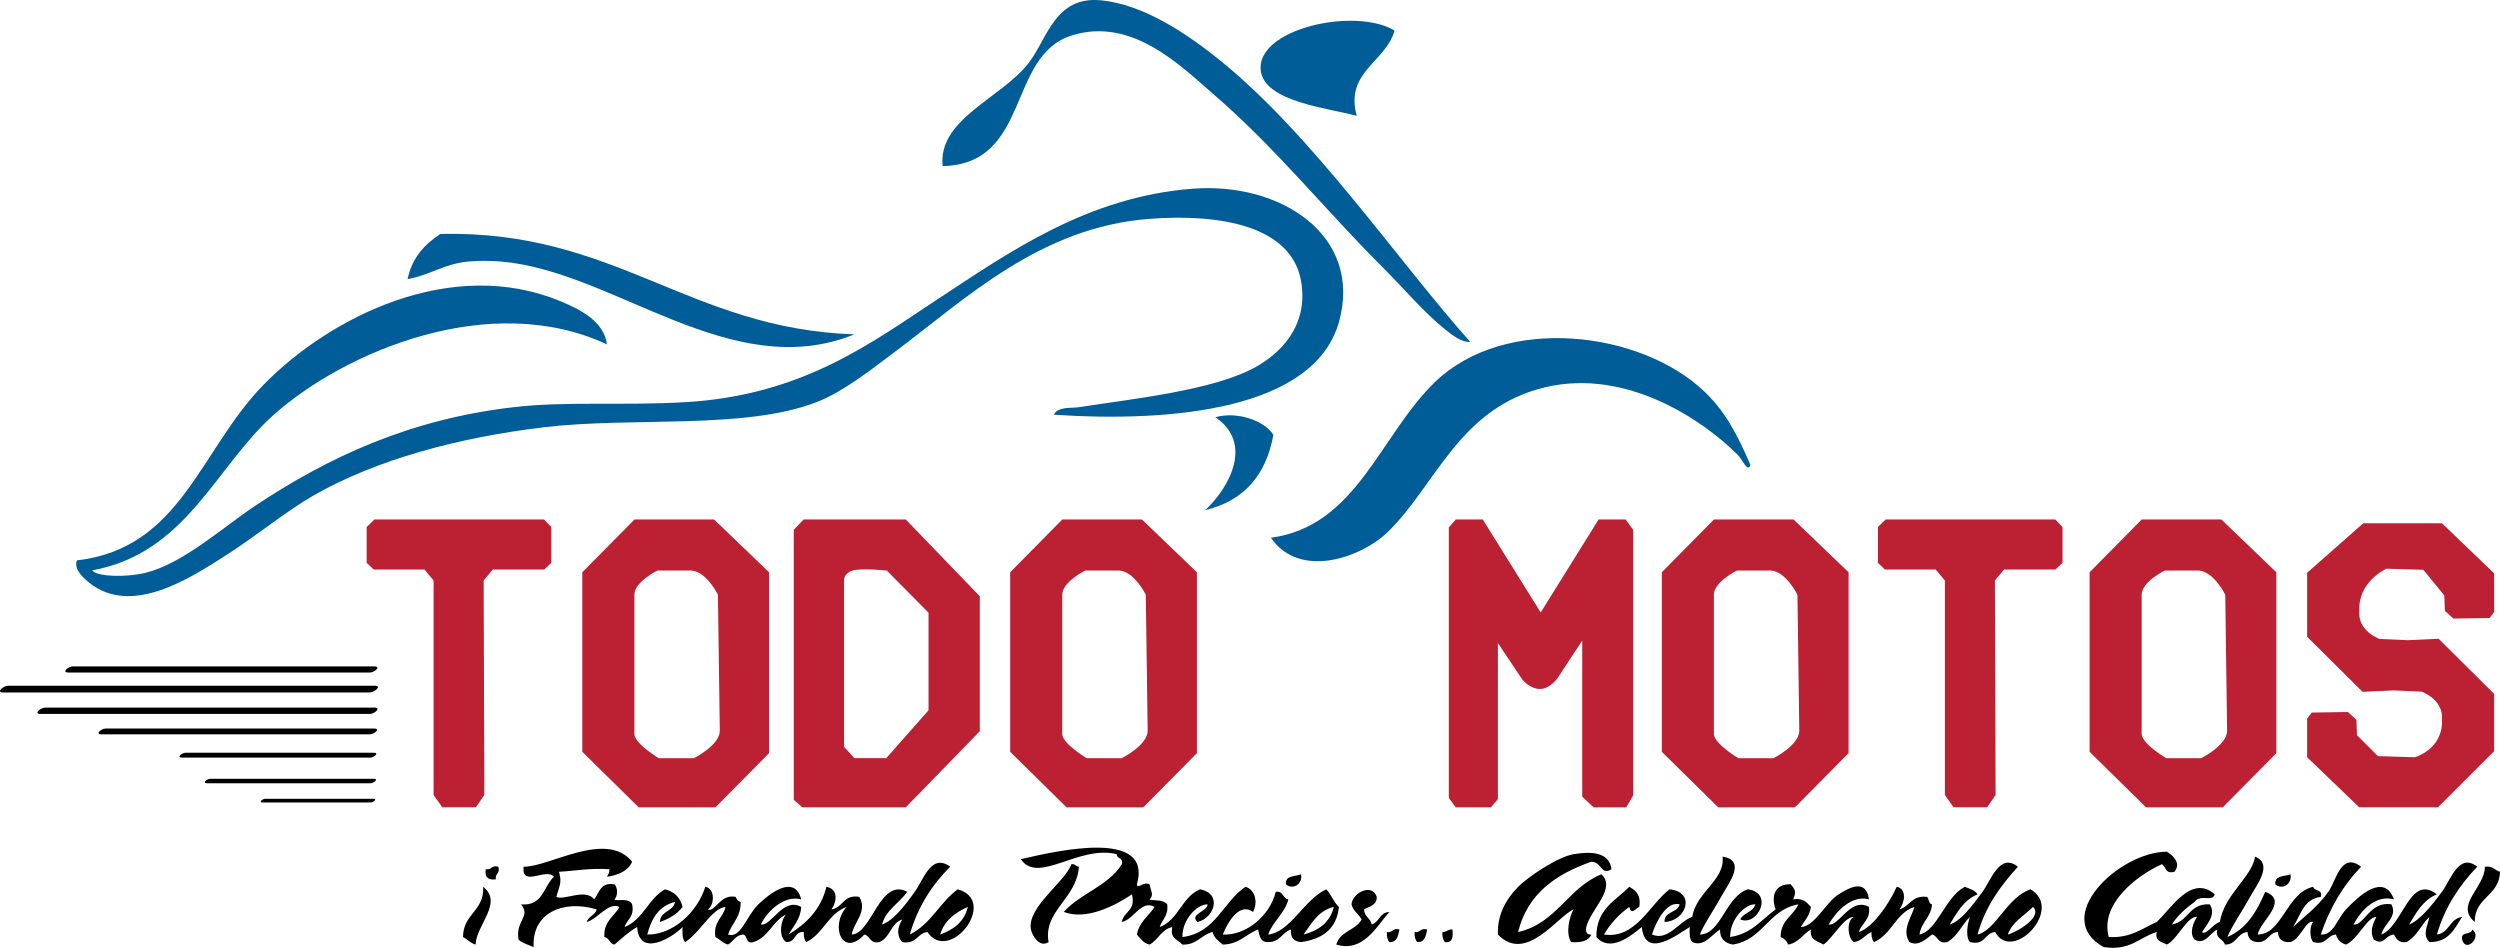 <svg xmlns="http://www.w3.org/2000/svg" width="440" height="166.817"><path d="M258.766 60.174c-1.49.138-3.244-1.243-4.444-2.213-3.813-3.076-7.213-7.176-11.103-11.046-9.456-9.397-18.705-20.873-29.33-30.057-6.004-5.188-14.642-13.995-25.317-10.602-11.366 3.61-7.167 22.626-22.66 22.98-.893-8.27 10.336-11.962 15.106-18.116C184.4 6.753 185.63-.788 193.9.066c7.353.758 14.866 5.736 20.883 10.604 16.352 13.23 31.3 35.303 43.983 49.504M245.437 5.368c-1.516 5.587-8.778 7.233-6.657 15.027-4.917-1.385-16.216-2.435-16.888-7.96-.89-7.348 16.53-11.25 23.545-7.067" fill="#005d98" fill-rule="evenodd"/><path d="M185.47 72.99c.783-1.502 3.038-1.107 4.438-1.327 9.443-1.47 23.745-2.957 31.095-7.07 3.914-2.19 9.355-6.886 8.004-15.024-1.618-9.705-13.975-12.01-26.665-11.054-19.297 1.457-32.31 14.034-44.87 23.427-4.303 3.216-9.073 7.028-13.772 8.84-12.694 4.9-32.33 2.547-47.976 4.417-14.994 1.79-29.467 5.68-40.426 11.935-4.86 2.77-9.764 6.89-15.545 10.606-6.555 4.217-16.643 10.676-23.99 4.863-.91-.72-2.878-2.352-2.222-3.978 18.383-2.12 21.602-19.447 32.874-30.94 11.643-11.87 33.06-22.752 52.42-14.587 2.797 1.182 7.465 3.278 7.993 7.517-20.444-9.57-46.03 1.175-58.634 12.374-10.3 9.142-15.325 24.355-31.987 27.402.984 1.174 6.123 1.214 9.328.442 6.69-1.61 13.79-8.126 19.55-11.93 12.452-8.243 26.693-15.085 45.31-17.24 9.352-1.083 18.984-.238 30.207-.88 20.61-1.19 32.706-10.42 44.428-18.126 12.522-8.222 26.27-18 44.87-19.446 15.626-1.206 29.96 8.33 25.768 23.427-4.302 15.46-29.395 17.745-50.196 16.35" fill="#005d98" fill-rule="evenodd"/><path d="M150.373 58.847c-21.705 8.8-42.26-11.146-62.197-12.817-1.793-.15-3.872-.18-5.773 0-4.287.412-6.812 2.427-10.67 3.096.79-3.788 3.008-6.144 5.78-7.955 30.9-.698 43.644 16.687 72.86 17.677M308.078 81.83c-.46 1.453-1.43-.977-2.223-1.768-6.176-6.17-19.546-15.225-33.76-11.935-15.4 3.57-19.442 17.49-27.99 25.638-4.594 4.387-15.388 8.222-20.43.88 15.12-2.037 19.14-17.988 28.88-27.402 12.337-11.947 36.332-9.033 47.52 1.77 3.6 3.47 5.65 7.383 8.003 12.818M213.89 73.435c3.756-1.076 8.636.536 10.224 3.093-1.282 7.126-5.2 11.627-11.998 13.253 4.322-4.01 8.505-11.84 1.775-16.345" fill="#005d98" fill-rule="evenodd"/><path d="M229.42 164.48c2.702-.706 4.664-2.14 5.335-4.857-2.76.642-3.898 2.888-5.335 4.856m-25.318-1.32c3.348-1.24 3.86-5.303 7.107-6.636 3.963.742 2.518 5.053-.437 5.748-1.53-1.408 1.72-1.785 1.77-3.097-1.75-.11-4.494 2.592-4.437 5.748 5.905-.75 7.11-6.184 11.1-8.843 1.652.472 2.26 2.653 1.33 4.423-2.368-1.715-4.387 1.657-5.327 3.976 4.07.215 8.268-3.253 9.324-7.518 1.402-.204 1.184 1.196 2.225 1.33-.69 2.558-2.7 3.8-3.557 6.187 3.894-.403 6.278-6.13 10.215-7.956.9.884 1.286 2.26 2.233 3.1-.39 3.88-2.896 5.662-6.67 6.183-1.247-.086-1.897-.772-1.775-2.215-1.565.516-1.903 2.24-4.002 2.215-1.396.062-1.528-1.13-1.775-2.215-2.14.822-3.323 2.592-6.22 2.658-.698-.636-1.543-1.117-1.78-2.21-2.05.465-2.722 2.297-5.322 2.21-.76-.874-2.247-1.015-1.78-3.09-1.947.422-2.462 2.266-3.995 3.09-1.107-.233-1.59-1.082-2.23-1.77.414-2.25 2.064-3.253 3.11-4.857-2.362-1.316-3.652 2.246-5.77 2.65.323-1.888 2.505-1.93 1.782-4.863-3.036 2.036-8.055 4.618-12 3.093 2.928-3.272 7.847-4.57 10.217-8.397.315-1.206-.885-.89-.89-1.768-6.724-1.665-13.83 5.385-16.88.884 6.558-1.532 23.224-5.35 20.43 4.418.07.986 1.123-.573 2.23 0 .134 1.033.865 1.825 0 2.653.376.32 2.304-.118 3.107.882.238 2.01-.89 2.65-1.335 3.984M165.458 164.48c2.38-.865 4.258-2.243 4.884-4.857-2.262.982-4.114 2.384-4.884 4.856m-27.103-3.538c-2.403 1.15-3.057 4.034-5.773 4.865-1.43.386-.92-1.15-1.783-1.328-1.372.105-1.725 1.23-2.664 1.77-.927-.26-1.435-.93-2.22-1.327-.413-2.775 1.358-3.358 1.772-5.3-2.42.24-4.536 4.61-7.104 6.184-.51-.52-.503-1.56-.448-2.648-1.742 1.84-7.655 5.447-7.994 0-1.514.842-2.714 2.004-3.997 3.09-.903-.13-.873-1.2-1.777-1.327-.155-2.806 1.732-3.582 2.66-5.3-1.968-.92-3.783 2.11-5.774 2.65.31-1.026 1.482-1.187 1.78-2.212-5.947-1.796-11.465.666-11.106 6.628-.938-.396-1.975-.687-2.665-1.32-.575-3.33 2.225-4.062.448-6.193 3.866.318 3.942-3.144 5.773-4.862-1.306-1.67-5.72 1.962-5.332-1.765 4.53.064 14.544-6.508 19.112-.884-.735 1.634-2.384 2.343-4.448 2.65.232-.353.462-.716.444-1.327-3.36-.245-5.938.287-8.886.446.615 1.93.01 2.61-.446 4.42 1.308.702 5.1-1.578 6.663.44.89-1.176 1.07-3.065 3.555-2.653.61.566.61 2.084 0 2.653.295.407 2.58-.388 3.117.882.428 2.2-.913 2.635-1.337 3.984 3.28-1.304 4.165-4.992 7.106-6.636 1.67.407 2.705 1.44 3.106 3.1-.943 1.262-2.35 2.07-3.992 2.648.07-1.993 2.356-1.78 2.662-3.54-2.84.71-4.16 2.933-4.887 5.747 4.51.064 8.804-3.907 10.214-8.4 1.736.254 1.657 3.203.448 3.98 1.215.606 2.207-2.805 4.89-2.206.196.392.392.79.887.88.048 2.7-1.562 3.754-2.224 5.745 2.245.775 3.197-3.227 5.333-5.305 1.865-1.816 6.383-5.428 7.548-.882-2.953-.785-5.936 1.98-7.107 4.42 1.82.405 3.876-4.887 7.108-3.09-.147 2.205-1.367 3.348-2.225 4.856 3.124-1.906 5.66-4.394 6.667-8.4 2.076.405 1.87 2.518.89 3.98 2.065-.306 2.044-2.682 4.887-2.206 1.524 2.564-1 4.485-1.33 6.625 3.545-.097 4.94-10.073 9.768-7.518-1.394 2.01-3.7 3.1-4.436 5.752 1.89-.627 3.868-3.09 5.763-5.752 1.557-2.156 2.908-6.877 6.232-4.414-3.183 3.17-5.686 7.014-7.114 11.93 3.69-1.776 5.28-5.652 8.443-7.954 7.28 2.023-1.467 13.237-5.332 7.515-1.844.225-1.903 2.228-4.442 1.767-1.073-1.218-.804-2.602 0-3.98-2.003.657-2.102 3.212-3.997 3.98-1.715.384-1.58-1.082-2.665-1.328-3.824 4.168-6.145-1.462-3.12-4.857-3.247 1.17-4.103 4.742-7.097 6.184-.35-.393-.48-.998-.442-1.768-1.754-.123-1.36 1.886-3.11 1.767-1.375-.93-.994-3.824 0-4.865M408.456 157.855c-3.038.358-3.547 3.24-4.884 5.304 1.82-1.72 4.29-3.488 6.217-6.198 1.374-1.92 2.218-7.126 5.767-4.415-3.12 3.225-5.497 7.186-7.1 11.932 2.222.195 2.88-2.762 4.443-4.42 2.183-2.328 6.682-6.556 8.438-1.767-3.203-.885-5.838 1.968-7.11 4.42 1.88.236 2.876-4.202 6.67-3.538 1.14 2.24-1.32 3.34-1.783 5.304 3.796-1.446 5.005-10.81 9.773-7.07-2.415.987-3.605 3.18-4.882 5.304 1.783-.666 3.822-3.12 5.774-5.752 1.553-2.088 2.96-6.97 6.22-4.415-3.116 3.233-5.665 7.036-7.112 11.932 2.235-.286 2.217-2.81 4.446-3.094-1.343 2.056-2.327 4.47-5.77 4.422-1.225-1.315-.394-2.574 0-4.422-1.45 1.36-2.18 3.43-4 4.422-1.398.21-1.816-.557-2.226-1.33-1.687.178-1.683 2.03-3.557.89-.733-1.443-.164-2.737.447-3.982-1.628 0-3.183 3.896-5.327 4.862-.923-.26-1.514-.852-1.776-1.77-1.65.133-1.604 1.947-3.998 1.33-.66-.644-.66-2.896 0-3.538-1.245-.48-2.246 3.06-4.004 3.538-1.447.114-2.13-.524-2.215-1.77-1.687.087-1.687 1.857-3.558 1.77-1.13-.057-1.73-.644-1.784-1.77-1.887.18-1.88 2.25-3.988 2.21-.25-1.08-1.72-.942-1.334-2.65-1.412.7-2.115 2.786-3.998 1.77-1.01-1.133-.175-3.124.438-3.982-1.79-.16-3.277 3.798-5.325 4.862-.836-.497-2.146-.522-1.775-2.21-3.08.918-4.622 3.365-9.337 2.65-9.296-5.123 2.476-16.672 11.11-16.794 1 .593 2.634 2.02 1.332 3.54-1.657.466-1.434-.936-2.217-1.328-4.788 2.19-10.89 7.208-9.328 12.813 3.908.213 5.872-1.517 8.44-2.65 2.457-2.237 6.09-8.482 10.216-4.86-.41 1.433-2.49-.125-3.554 1.323-1.535 1.13-2.965 2.362-4.002 3.98 2.948-.455 3.026-3.774 6.665-3.538 1.248 1.795-.618 3.623-1.334 4.864.61.708 2.005-1.52 3.112-1.77.837-4.91 5.58-7.788 6.217-11.492 3.225 1.345.27 4.945-.885 7.077-1.41 2.565-3.197 5.086-4.004 7.064 3.424-1.456 5.203-4.547 6.664-7.958 4.28 1.592-.905 5.178-1.33 7.517 4.31.015 5.07-7.334 9.776-8.4.17.852 1.715.352 1.33 1.775M283.62 152.988c-1.908 1.172-1.633-1.3-3.55-1.322-6.232 2.184-11.224 5.626-12.885 12.373 6.767-1.52 8.76-7.785 14.66-10.167 2.7 2.45-1.9 6.182-2.662 9.285-.153.883.094 1.378.886 1.323-.47 1.154-1.808 1.444-3.552 1.327-1.005-1.544-.308-4.535.442-5.746-2.747 1.098-8.36 9.588-13.322 4.42-.157-3.36 1.36-6.17 3.547-8.396 1.56-1.59 6.885-5.272 9.775-5.744 2.184-.363 6.253-.793 6.66 2.648M353.372 164.48c2.11-.625 6.156-3.296 4.434-4.857-1.53 1.563-3.623 2.568-4.434 4.856m-19.107-4.42c1.872-.492 2.18-2.552 4.888-2.206.387.355.26 1.21.89 1.32-.2 2.312-1.91 3.112-2.216 5.305 3.1-.604 4.556-6.658 7.985-8.4.83.356 1.8.572 2.233 1.33-2.42.984-3.614 3.183-4.89 5.304 1.913-.61 3.833-3.09 5.767-5.752 1.526-2.085 3.03-6.948 6.23-4.414-3.03 3.326-5.735 6.96-7.107 11.93 3.234-.76 5.21-6.59 9.325-7.954 5.958 3.45-3.214 13.07-6.22 7.515-1.915.154-1.692 2.444-4.44 1.767-.867-.994-.393-3.325 0-4.425-1.446 1.365-2.18 3.435-4 4.425-1.72.384-1.582-1.082-2.668-1.328-1.168.85-2.385 2.14-3.994 1.327-1.4-2.178.434-4.43.884-6.184-3.334 1.103-3.988 4.862-7.11 6.184-.346-.393-.478-.998-.444-1.768-1.15.476-1.648 1.596-3.107 1.767-1.093-.674-1.346-3.792 0-4.425-1.686-.04-3.55 3.535-5.332 4.868-1.018-.606-2.48-.777-2.22-2.658-1.405.81-2.12 2.317-3.998 2.658-.243-.638-.69-1.082-1.33-1.327-.026-2.97 2.2-3.696 3.112-5.748-5.295.925-6.16 6.25-11.555 7.075-1.35-.278-2.266-.985-2.22-2.658-1.513.93-2.838 3.15-4.89 2.215-.507-.52-.495-1.56-.446-2.648-2.248 1.376-7.862 5.734-8.435 0-1.933 1.576-5.558 4.55-7.993 1.763-.055-4.913 3.37-6.37 5.778-8.843 1.14.625 2.107 1.432 1.767 3.543-.776.38-1.373 1.473-1.767 0-1.803 1.304-3.294 2.914-4.45 4.856 5.59.84 8.03-5.277 11.554-7.956 4.707.495 2.928 5.624-.895 5.748-.042-1.964 2.304-1.536 2.667-3.097-2.266-.622-4.117 2.97-4.883 5.304 2.882 1.24 4.752-2.332 7.102-3.098.698-4.406 5.82-6.456 5.332-10.606 4.257.666 1.066 4.676 0 6.634-1.373 2.52-3.266 5.22-3.998 7.07 3.7 0 4.538-6.67 8.444-7.956 4.646.615 1.708 6.598-1.334 5.304.566-1.2 2.276-1.27 2.66-2.653-1.75-.11-4.488 2.592-4.435 5.748 3.74-.546 5.52-3.052 8-4.862-.846-2.332-.127-4.52 2.66-4.42.787.933 1 1.31.447 2.653 1.767-.282 2.392.56 3.107 1.33-.212 1.56-1.127 2.415-1.786 3.536 2.41.015 4.46-4.41 6.67-5.75 1.477-.898 4.778-3.056 5.334.883-3.007-.838-5.793 2.13-7.11 4.42 1.82.405 3.866-4.887 7.11-3.09.306 2.366-1.316 2.812-1.774 4.416 2.36-.74 5.253-4.79 6.657-7.96 1.867.385 1.388 2.946.445 3.98" fill-rule="evenodd"/><path d="M188.55 152.11c.723-.132.768.41 1.334.437-.332 5.563-6.345 7.828-5.328 13.26-1.708 1.107-2.945-1.342-3.112-2.21-.754-3.916 6.095-8.428 7.105-11.488M87.708 152.548c.37 1.247-.625 1.145-.44 2.21-1.4.202-1.985-.385-1.78-1.772 1.073.18.97-.803 2.22-.438M437.333 152.548c1.393-.212 1.738.63 2.667.886-.108 4.308-4.47 4.4-4.45 8.837-3.582-3.03 1.817-6.093 1.783-9.722M228.98 153.872c.336 1.82-1.512 2.785-2.667 1.77-.15-1.627 1.622-1.34 2.667-1.77M403.122 153.872c.347 1.82-1.516 2.785-2.667 1.77-.145-1.627 1.622-1.34 2.667-1.77M85.046 156.08c3.58 2.81-1.276 6.774-1.333 10.17-.927-.26-1.432-.928-2.22-1.328.006-4.12 3.74-4.528 3.553-8.84M242.307 157.855c.034 1.5-1.305 1.642-2.22 2.206.01 1.32 1.156 1.505 1.335 2.654 1.353-.417 1.394-2.15 3.103-2.21-2.24 2.52-4.582 7.172-9.328 5.744.59-2.362 3.425-2.492 4.444-4.42-.498-.97-1.486-1.467-1.776-2.653.135-2.044 3.63-3.81 4.443-1.32M246.305 163.597c-.25 1.078-.38 2.27-1.775 2.21-.346-.393-.474-1-.44-1.768 1.068.18.964-.806 2.215-.443M251.194 163.597c-.25 1.078-.38 2.27-1.774 2.21-.34-.393-.48-1-.453-1.768 1.074.18.972-.806 2.227-.443M255.637 163.597c.092 1.27.057 2.41-1.33 2.21-.35-.393-.48-1-.45-1.768.802.056.946-.545 1.78-.443M435.11 163.597c1.835 1.245-1.142 4.213-1.776 1.766-.326-1.508 1.638-.727 1.775-1.766" fill-rule="evenodd"/><path d="M76.312 139.918v-37.752l-1.614-1.93h-8.925L64.53 99.06v-6.302l1.364-1.326h29.85l1.285 1.326v6.3l-1.244 1.178h-9.053l-1.608 1.93.122 37.752-1.49 2.166h-5.912l-1.533-2.166zM342.298 139.918v-37.752l-1.614-1.93h-8.93l-1.244-1.177v-6.302l1.37-1.326h29.85l1.277 1.326v6.3l-1.24 1.178h-9.046l-1.617 1.93.122 37.752-1.49 2.166h-5.907l-1.53-2.166zM256.207 142.085h6.207l1.216-1.447V113.18l4.322 6.46s1.322 1.616 3.09 1.616c1.786 0 3.11-1.94 3.11-1.94l4.318-6.57v27.464l1.99 1.875h5.766l1.214-2.09v-46.74l-1.324-1.824h-4.768l-10.187 16.36-10.19-16.36h-4.763l-1.22 1.39v47.61l1.22 1.655zM197.432 133.44h-6.17s-4.146-2.453-4.307-4.193V104.68c0-2.285 4.055-4.264 4.055-4.264h6.02c2.68.24 4.63 4.265 4.63 4.265l.327 23.937c0 2.53-4.555 4.822-4.555 4.822m3.548-42.01h-14.017l-9.172 9.288v31.6l9.915 9.766h13.52l9.426-9.526v-31.84l-9.67-9.288zM312.13 133.44h-6.176s-4.147-2.453-4.312-4.193V104.68c0-2.285 4.072-4.264 4.072-4.264h6.01c2.682.24 4.624 4.265 4.624 4.265l.326 23.937c0 2.53-4.544 4.822-4.544 4.822m3.542-42.01h-14.018l-9.175 9.288v31.6l9.92 9.766h13.514l9.438-9.526v-31.84l-9.68-9.288zM387.416 133.44h-6.172s-4.14-2.453-4.312-4.193V104.68c0-2.285 4.067-4.264 4.067-4.264h6.01c2.684.24 4.638 4.265 4.638 4.265l.32 23.937c0 2.53-4.552 4.822-4.552 4.822m3.548-42.01h-14.02l-9.175 9.288v31.6l9.928 9.766h13.514l9.428-9.526v-31.84l-9.676-9.288zM122.13 133.44h-6.178s-4.136-2.453-4.3-4.193V104.68c0-2.285 4.06-4.264 4.06-4.264h6.01c2.69.24 4.635 4.265 4.635 4.265l.326 23.937c0 2.53-4.554 4.822-4.554 4.822m3.548-42.01h-14.01l-9.184 9.288v31.6l9.923 9.766h13.524l9.425-9.526v-31.84l-9.677-9.288zM163.42 125.01l-7.437 8.427h-5.606l-1.82-2v-29.392s0-1.176 1.486-1.628c1.485-.46 6.03 0 6.03 0l7.347 7.413v17.18zm-3.998-33.58H141.44l-1.738 1.812v47.516l1.49 1.327h18.23l13.023-13.388v-23.76l-13.023-13.506zM420.025 100.09l6.478.193 3.692 4.51.104 2.718 1.49 1.358 6.383-.096.803-1.07v-6.79L429.79 92.1h-13.862l-9.875 8.7v11.27l9.194 9.128-.018.05h.068l.532.518 5.43-.257 4.937.22s3.902 1.354 3.593 4.946c.204 5.24-4.79 6.6-4.79 6.6l-6.476-.197-3.695-3.69-.1-2.714-1.496-1.36-6.384.098-.797 1.067v6.797l9.176 8.805h13.863l9.883-9.877V122.12l-9.205-9.132.02-.05h-.063l-.532-.518-5.43.256-4.944-.218s-3.89-1.36-3.59-4.945c-.205-5.243 4.795-7.42 4.795-7.42" fill="#bb2033"/><path d="M12.047 118.364H65.13c.724 0 2.036-1.074.736-1.074h-53.09c-.722 0-2.027 1.074-.73 1.074M.603 121.872H65.09c.8 0 2.247-1.184.82-1.184H1.423c-.805 0-2.244 1.184-.82 1.184M7.165 125.653h57.953c.748 0 2.115-1.117.766-1.117H7.944c-.76 0-2.13 1.117-.78 1.117M17.857 129.237h47.29c.687 0 1.923-1.01.705-1.01H18.564c-.69 0-1.93 1.01-.707 1.01M32.03 133.334h33.18c.57 0 1.606-.847.58-.847H32.613c-.573 0-1.606.847-.58.847M36.442 137.85h28.784c.536 0 1.5-.784.548-.784H36.986c-.535 0-1.5.784-.544.784M46.21 141.23h19.065c.432 0 1.225-.64.444-.64H46.656c-.436 0-1.218.64-.446.64"/></svg>
